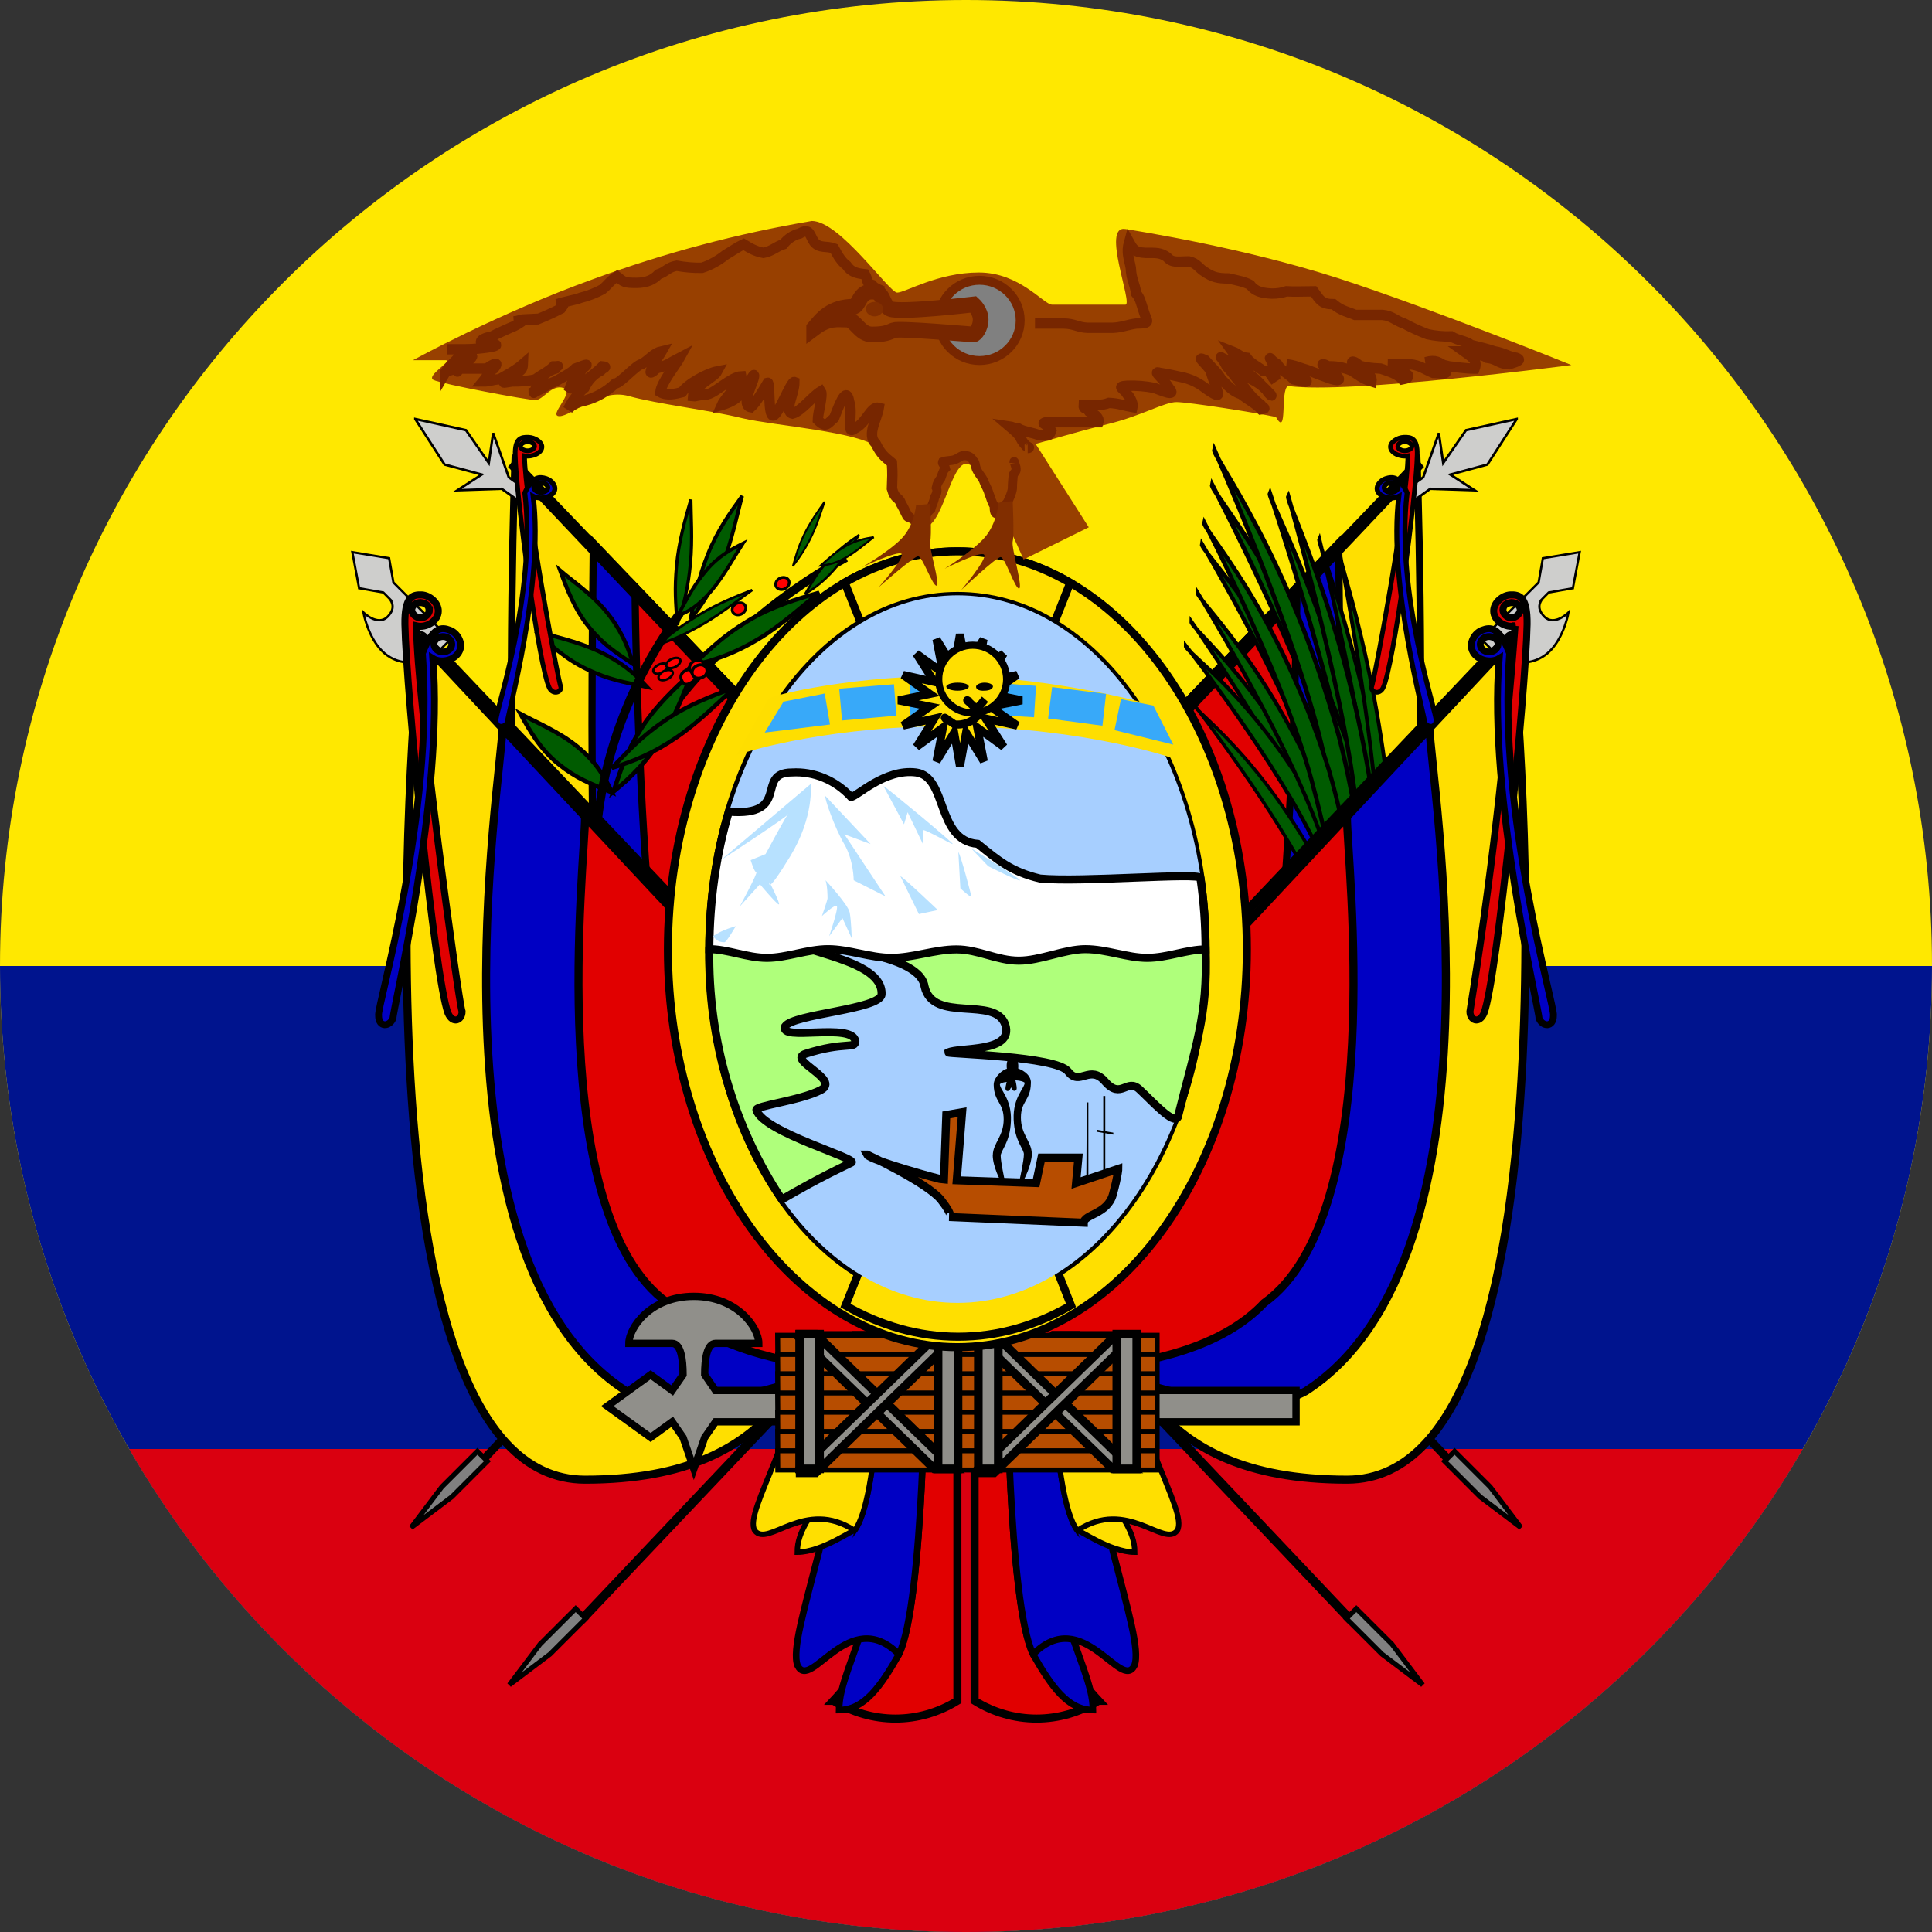 <svg width="24" height="24" viewBox="0 0 24 24" fill="none" xmlns="http://www.w3.org/2000/svg">
<rect x="0" y="0" width="24" height="24" fill="#333333" stroke="none"/>
<g clip-path="url(#clip0_2214_3336)">
<g clip-path="url(#clip1_2214_3336)">
<path fill-rule="evenodd" clip-rule="evenodd" d="M-4 0H28V24H-4V0Z" fill="#FFE800"/>
<path fill-rule="evenodd" clip-rule="evenodd" d="M-4 12H28V24H-4V12Z" fill="#00148E"/>
<path fill-rule="evenodd" clip-rule="evenodd" d="M-4 18H28V24H-4V18Z" fill="#DA0010"/>
<path fill-rule="evenodd" clip-rule="evenodd" d="M9.48 14.54L5.85 18.365L5.79 18.285L9.41 14.46L9.47 14.54H9.48ZM12 15.165L7.26 20.165L7.18 20.085L11.915 15.085L12 15.165Z" fill="black"/>
<path fill-rule="evenodd" clip-rule="evenodd" d="M7.275 20.106L6.832 20.549L6.327 20.93L6.708 20.425L7.151 19.983L7.275 20.106Z" fill="#808080" stroke="black" stroke-width="0.061"/>
<path fill-rule="evenodd" clip-rule="evenodd" d="M6.055 18.152L5.612 18.595L5.107 18.976L5.488 18.471L5.931 18.028L6.055 18.152Z" fill="#808080" stroke="black" stroke-width="0.061"/>
<path fill-rule="evenodd" clip-rule="evenodd" d="M6.397 5.739C6.397 5.739 5.999 16.511 7.592 16.511C9.185 16.511 9.983 15.378 9.983 15.378L9.965 9.458L6.397 5.739Z" fill="#FFDF00" stroke="black" stroke-width="0.089"/>
<path fill-rule="evenodd" clip-rule="evenodd" d="M7.371 6.744C7.371 7.311 7.193 15.378 7.99 15.378C8.786 15.378 9.983 14.812 9.983 14.812L9.965 9.458L7.371 6.744Z" fill="#0000C4" stroke="black" stroke-width="0.089"/>
<path fill-rule="evenodd" clip-rule="evenodd" d="M7.889 7.288C7.889 7.855 7.99 14.245 8.789 14.245H9.983L9.965 9.458L7.889 7.288Z" fill="#E10000" stroke="black" stroke-width="0.089"/>
<path fill-rule="evenodd" clip-rule="evenodd" d="M6.31 5.8L9.93 9.625L9.995 9.545L6.375 5.72L6.31 5.8Z" fill="black"/>
<path fill-rule="evenodd" clip-rule="evenodd" d="M5.215 7.947C5.215 7.947 4.188 18.381 7.268 18.381C9.834 18.381 9.834 16.735 10.348 16.735L9.834 12.891L5.215 7.947Z" fill="#FFDF00" stroke="black" stroke-width="0.1"/>
<path d="M7.759 9.681C7.781 9.68 8.56 7.994 10.507 6.927" stroke="black" stroke-width="0.108"/>
<path fill-rule="evenodd" clip-rule="evenodd" d="M7.44 8.092C7.712 8.219 7.884 8.365 8.04 8.535C7.729 8.47 7.569 8.443 7.298 8.317C7.026 8.19 6.819 7.996 6.654 7.839C6.856 7.901 7.167 7.965 7.44 8.092Z" fill="#005B00" stroke="black" stroke-width="0.049"/>
<path fill-rule="evenodd" clip-rule="evenodd" d="M8.121 9.125C8.141 9.159 8.124 9.207 8.082 9.23C8.039 9.254 7.989 9.245 7.968 9.21C7.948 9.175 7.966 9.129 8.008 9.105C8.051 9.082 8.101 9.091 8.121 9.125Z" fill="#FF0000" stroke="black" stroke-width="0.034"/>
<path fill-rule="evenodd" clip-rule="evenodd" d="M8.975 7.013C8.857 7.312 8.727 7.509 8.577 7.692C8.645 7.36 8.673 7.19 8.791 6.891C8.909 6.592 9.08 6.353 9.219 6.162C9.159 6.38 9.093 6.713 8.975 7.013Z" fill="#005B00" stroke="black" stroke-width="0.046"/>
<path fill-rule="evenodd" clip-rule="evenodd" d="M8.577 6.998C8.55 7.296 8.491 7.528 8.412 7.762C8.392 7.472 8.377 7.327 8.404 7.028C8.431 6.73 8.514 6.439 8.582 6.206C8.583 6.407 8.605 6.697 8.577 6.998Z" fill="#005B00" stroke="black" stroke-width="0.04"/>
<path fill-rule="evenodd" clip-rule="evenodd" d="M8.837 7.339C8.683 7.52 8.554 7.599 8.418 7.65C8.555 7.399 8.622 7.265 8.776 7.084C8.929 6.903 9.094 6.818 9.227 6.752C9.128 6.905 8.991 7.157 8.837 7.339Z" fill="#005B00" stroke="black" stroke-width="0.043"/>
<path fill-rule="evenodd" clip-rule="evenodd" d="M7.526 7.592C7.707 7.81 7.797 8.019 7.865 8.25C7.628 8.089 7.503 8.014 7.322 7.796C7.141 7.579 7.039 7.307 6.959 7.088C7.106 7.214 7.344 7.374 7.526 7.592Z" fill="#005B00" stroke="black" stroke-width="0.05"/>
<path fill-rule="evenodd" clip-rule="evenodd" d="M7.162 9.267C7.388 9.448 7.507 9.634 7.602 9.845C7.315 9.726 7.163 9.672 6.937 9.491C6.711 9.31 6.573 9.065 6.465 8.868C6.645 8.966 6.934 9.085 7.162 9.267Z" fill="#005B00" stroke="black" stroke-width="0.053"/>
<path fill-rule="evenodd" clip-rule="evenodd" d="M8.221 9.167C8.04 9.457 7.844 9.651 7.62 9.835C7.728 9.517 7.775 9.355 7.956 9.065C8.137 8.775 8.395 8.537 8.604 8.348C8.51 8.558 8.403 8.876 8.221 9.167Z" fill="#005B00" stroke="black" stroke-width="0.054"/>
<path fill-rule="evenodd" clip-rule="evenodd" d="M8.41 9.156C8.121 9.355 7.869 9.458 7.6 9.54C7.848 9.285 7.968 9.151 8.257 8.952C8.547 8.753 8.87 8.634 9.13 8.54C8.948 8.699 8.701 8.956 8.41 9.156Z" fill="#005B00" stroke="black" stroke-width="0.052"/>
<path fill-rule="evenodd" clip-rule="evenodd" d="M10.363 7.075C10.236 7.219 10.122 7.305 10 7.38C10.104 7.207 10.154 7.117 10.281 6.973C10.408 6.828 10.554 6.726 10.672 6.645C10.594 6.756 10.49 6.929 10.363 7.075Z" fill="#005B00" stroke="black" stroke-width="0.028"/>
<path fill-rule="evenodd" clip-rule="evenodd" d="M10.088 6.647C10.016 6.801 9.938 6.917 9.85 7.032C9.894 6.879 9.914 6.801 9.986 6.647C10.059 6.494 10.161 6.349 10.243 6.233C10.205 6.339 10.161 6.493 10.088 6.647Z" fill="#005B00" stroke="black" stroke-width="0.023"/>
<path fill-rule="evenodd" clip-rule="evenodd" d="M10.512 6.924C10.385 6.996 10.29 7.018 10.195 7.025C10.322 6.913 10.385 6.853 10.512 6.781C10.639 6.708 10.758 6.688 10.853 6.673C10.766 6.738 10.639 6.851 10.512 6.924Z" fill="#005B00" stroke="black" stroke-width="0.025"/>
<path fill-rule="evenodd" clip-rule="evenodd" d="M8.764 7.735C8.537 7.87 8.351 7.949 8.157 8.017C8.364 7.854 8.466 7.768 8.692 7.633C8.918 7.497 9.155 7.403 9.344 7.329C9.197 7.434 8.991 7.598 8.764 7.735Z" fill="#005B00" stroke="black" stroke-width="0.031"/>
<path fill-rule="evenodd" clip-rule="evenodd" d="M9.424 7.937C9.125 8.118 8.871 8.204 8.602 8.265C8.865 8.022 8.993 7.894 9.291 7.713C9.59 7.532 9.915 7.437 10.176 7.362C9.986 7.512 9.724 7.755 9.424 7.937Z" fill="#005B00" stroke="black" stroke-width="0.052"/>
<path d="M7.394 10.867C7.414 10.856 7.232 9.268 8.447 7.616" stroke="black" stroke-width="0.107"/>
<path fill-rule="evenodd" clip-rule="evenodd" d="M9.256 7.52C9.276 7.554 9.259 7.602 9.217 7.625C9.174 7.649 9.124 7.64 9.103 7.605C9.083 7.57 9.101 7.524 9.143 7.5C9.186 7.477 9.236 7.486 9.256 7.52Z" fill="#FF0000" stroke="black" stroke-width="0.034"/>
<path fill-rule="evenodd" clip-rule="evenodd" d="M9.796 7.205C9.816 7.239 9.799 7.287 9.757 7.31C9.715 7.334 9.664 7.325 9.643 7.29C9.623 7.255 9.641 7.209 9.683 7.185C9.726 7.162 9.776 7.171 9.796 7.205Z" fill="#FF0000" stroke="black" stroke-width="0.034"/>
<path fill-rule="evenodd" clip-rule="evenodd" d="M8.289 8.263C8.303 8.289 8.277 8.331 8.23 8.354C8.183 8.378 8.134 8.375 8.119 8.348C8.105 8.322 8.132 8.282 8.179 8.259C8.226 8.235 8.275 8.237 8.289 8.263Z" fill="#FF0000" stroke="black" stroke-width="0.03"/>
<path fill-rule="evenodd" clip-rule="evenodd" d="M8.449 8.193C8.463 8.219 8.437 8.261 8.39 8.284C8.343 8.308 8.294 8.305 8.279 8.278C8.265 8.252 8.292 8.212 8.339 8.188C8.386 8.165 8.435 8.167 8.449 8.193Z" fill="#FF0000" stroke="black" stroke-width="0.03"/>
<path fill-rule="evenodd" clip-rule="evenodd" d="M8.354 8.344C8.368 8.37 8.342 8.411 8.295 8.434C8.248 8.458 8.199 8.455 8.184 8.429C8.17 8.402 8.197 8.362 8.244 8.339C8.291 8.315 8.34 8.318 8.354 8.344Z" fill="#FF0000" stroke="black" stroke-width="0.03"/>
<path fill-rule="evenodd" clip-rule="evenodd" d="M8.635 8.365C8.652 8.412 8.635 8.45 8.585 8.48C8.51 8.525 8.485 8.49 8.465 8.445C8.445 8.4 8.465 8.355 8.515 8.33C8.565 8.305 8.615 8.32 8.63 8.365H8.635Z" fill="#FF0000" stroke="black" stroke-width="0.037"/>
<path fill-rule="evenodd" clip-rule="evenodd" d="M8.75 8.245C8.767 8.292 8.75 8.33 8.7 8.36C8.625 8.405 8.6 8.37 8.575 8.33C8.55 8.29 8.575 8.235 8.625 8.21C8.675 8.185 8.725 8.205 8.745 8.245H8.75Z" fill="#FF0000" stroke="black" stroke-width="0.037"/>
<path fill-rule="evenodd" clip-rule="evenodd" d="M8.775 8.3C8.795 8.34 8.775 8.395 8.725 8.415C8.675 8.435 8.625 8.425 8.605 8.385C8.585 8.345 8.605 8.295 8.655 8.27C8.705 8.245 8.755 8.26 8.775 8.3Z" fill="#FF0000" stroke="black" stroke-width="0.037"/>
<path fill-rule="evenodd" clip-rule="evenodd" d="M6.241 9.047C6.241 9.596 5.215 15.638 7.784 17.284C8.811 17.833 10.351 16.735 10.351 17.284L9.837 12.891L6.241 9.047Z" fill="#0000C4" stroke="black" stroke-width="0.1"/>
<path fill-rule="evenodd" clip-rule="evenodd" d="M7.268 10.145C7.268 10.694 6.755 15.086 8.297 16.187C9.324 17.284 11.893 16.986 11.893 16.986L9.837 12.891L7.268 10.145Z" fill="#E10000" stroke="black" stroke-width="0.1"/>
<path fill-rule="evenodd" clip-rule="evenodd" d="M5.19 7.9L9.93 12.9L10.015 12.82L5.275 7.825L5.19 7.9Z" fill="black"/>
<path fill-rule="evenodd" clip-rule="evenodd" d="M4.461 7.307L4.762 7.36L4.85 7.449C4.838 7.448 4.939 7.537 4.815 7.661C4.691 7.785 4.514 7.607 4.514 7.607C4.514 7.607 4.568 7.908 4.745 8.086C4.923 8.263 5.134 8.227 5.134 8.227C5.134 8.227 4.933 8.062 5.081 7.927C5.23 7.79 5.294 7.891 5.294 7.891L5.471 8.068L5.595 7.944L4.887 7.235L4.834 6.934L4.377 6.859L4.461 7.306L4.461 7.307Z" fill="#CECECC" stroke="black" stroke-width="0.028"/>
<path fill-rule="evenodd" clip-rule="evenodd" d="M5.159 5.206L5.523 5.771L5.984 5.895L5.683 6.09L6.232 6.072L6.48 6.249L6.569 6.107L6.32 5.929L6.126 5.38L6.072 5.752L5.789 5.344L5.159 5.205L5.159 5.206Z" fill="#CECECC" stroke="black" stroke-width="0.03"/>
<path fill-rule="evenodd" clip-rule="evenodd" d="M6.64 5.545C6.64 5.575 6.6 5.6 6.554 5.6C6.508 5.6 6.466 5.575 6.466 5.545C6.466 5.515 6.506 5.488 6.554 5.488C6.602 5.488 6.64 5.513 6.64 5.545ZM6.516 5.663C6.516 6.2 6.934 8.48 6.968 8.536C6.97 8.603 6.872 8.632 6.826 8.549C6.694 8.288 6.41 6.149 6.4 5.65C6.394 5.444 6.474 5.428 6.566 5.432C6.64 5.435 6.732 5.488 6.732 5.551C6.732 5.626 6.616 5.681 6.516 5.663Z" fill="#E10000" stroke="black" stroke-width="0.058"/>
<path fill-rule="evenodd" clip-rule="evenodd" d="M6.8 6.077C6.785 6.107 6.734 6.123 6.691 6.111C6.647 6.1 6.62 6.064 6.635 6.034C6.65 6.004 6.701 5.987 6.747 5.999C6.792 6.011 6.816 6.046 6.8 6.077ZM6.623 6.165C6.761 7.243 6.298 8.909 6.302 8.974C6.271 9.041 6.163 9.046 6.161 8.951C6.138 8.889 6.671 7.384 6.519 6.122C6.617 5.915 6.701 5.919 6.786 5.946C6.855 5.968 6.916 6.043 6.884 6.106C6.847 6.181 6.709 6.208 6.623 6.165Z" fill="#0000C4" stroke="black" stroke-width="0.061"/>
<path fill-rule="evenodd" clip-rule="evenodd" d="M5.335 7.575C5.335 7.625 5.285 7.675 5.225 7.675C5.165 7.675 5.115 7.625 5.115 7.575C5.115 7.525 5.165 7.485 5.225 7.485C5.292 7.492 5.327 7.522 5.33 7.575H5.335ZM5.175 7.775C5.175 8.67 5.7 12.47 5.74 12.565C5.74 12.675 5.625 12.725 5.565 12.585C5.4 12.15 5.045 8.585 5.03 7.755C5.025 7.41 5.125 7.385 5.24 7.39C5.335 7.395 5.445 7.485 5.445 7.59C5.445 7.71 5.3 7.805 5.175 7.775Z" fill="#E10000" stroke="black" stroke-width="0.087"/>
<path fill-rule="evenodd" clip-rule="evenodd" d="M5.605 8.037C5.585 8.085 5.52 8.11 5.465 8.093C5.41 8.076 5.376 8.019 5.396 7.971C5.416 7.923 5.482 7.895 5.54 7.913C5.597 7.931 5.626 7.986 5.605 8.037ZM5.377 8.18C5.519 9.89 4.879 12.546 4.882 12.65C4.84 12.756 4.703 12.767 4.703 12.616C4.676 12.518 5.401 10.116 5.247 8.115C5.377 7.784 5.484 7.787 5.591 7.829C5.678 7.861 5.753 7.98 5.711 8.081C5.661 8.201 5.485 8.246 5.377 8.18Z" fill="#0000C4" stroke="black" stroke-width="0.085"/>
<path fill-rule="evenodd" clip-rule="evenodd" d="M14.52 14.54L18.145 18.365L18.21 18.285L14.585 14.46L14.52 14.54ZM12 15.165L16.74 20.165L16.82 20.085L12.085 15.085L12 15.165Z" fill="black"/>
<path fill-rule="evenodd" clip-rule="evenodd" d="M16.725 20.106L17.168 20.549L17.673 20.93L17.292 20.425L16.849 19.983L16.725 20.106Z" fill="#808080" stroke="black" stroke-width="0.061"/>
<path fill-rule="evenodd" clip-rule="evenodd" d="M17.945 18.152L18.388 18.595L18.893 18.976L18.512 18.471L18.069 18.028L17.945 18.152Z" fill="#808080" stroke="black" stroke-width="0.061"/>
<path fill-rule="evenodd" clip-rule="evenodd" d="M17.603 5.739C17.603 5.739 18.001 16.511 16.408 16.511C14.815 16.511 14.017 15.378 14.017 15.378L14.034 9.458L17.603 5.739Z" fill="#FFDF00" stroke="black" stroke-width="0.089"/>
<path fill-rule="evenodd" clip-rule="evenodd" d="M16.629 6.744C16.629 7.311 16.806 15.378 16.01 15.378C15.213 15.378 14.017 14.812 14.017 14.812L14.034 9.458L16.629 6.744Z" fill="#0000C4" stroke="black" stroke-width="0.089"/>
<path fill-rule="evenodd" clip-rule="evenodd" d="M16.111 7.288C16.111 7.855 16.01 14.245 15.211 14.245H14.017L14.034 9.458L16.111 7.288Z" fill="#E10000" stroke="black" stroke-width="0.089"/>
<path fill-rule="evenodd" clip-rule="evenodd" d="M17.69 5.8L14.07 9.625L14.005 9.545L17.625 5.72L17.69 5.8Z" fill="black"/>
<path fill-rule="evenodd" clip-rule="evenodd" d="M14.833 8.754C14.833 8.754 15.847 10.056 16.337 11.062C16.826 12.07 17.397 13.607 17.397 13.607C17.397 13.607 17.071 12.094 16.455 10.881C15.648 9.356 14.832 8.841 14.833 8.754Z" fill="#005B00" stroke="black" stroke-width="0.042"/>
<path fill-rule="evenodd" clip-rule="evenodd" d="M14.797 7.719C14.797 7.719 15.93 9.33 16.447 10.524C16.963 11.72 17.538 13.514 17.538 13.514C17.538 13.514 17.259 11.788 16.604 10.345C15.742 8.523 14.79 7.815 14.797 7.719Z" fill="#005B00" stroke="black" stroke-width="0.048"/>
<path fill-rule="evenodd" clip-rule="evenodd" d="M15.775 6.127C15.775 6.127 16.576 8.512 16.82 9.986C17.063 11.462 17.211 13.493 17.211 13.493C17.211 13.493 17.366 11.789 17.038 9.979C16.586 7.662 15.742 6.201 15.775 6.127Z" fill="#005B00" stroke="black" stroke-width="0.055"/>
<path fill-rule="evenodd" clip-rule="evenodd" d="M15.056 6.018C15.056 6.018 16.165 8.136 16.597 9.575C17.028 11.016 17.433 13.095 17.433 13.095C17.433 13.095 17.375 11.206 16.817 9.455C16.068 7.229 15.031 6.114 15.056 6.018Z" fill="#005B00" stroke="black" stroke-width="0.056"/>
<path fill-rule="evenodd" clip-rule="evenodd" d="M16.388 6.692C16.388 6.692 16.94 8.972 17.079 10.332C17.216 11.694 17.256 13.53 17.256 13.53C17.256 13.53 17.447 12.044 17.255 10.369C16.981 8.218 16.358 6.751 16.388 6.692Z" fill="#005B00" stroke="black" stroke-width="0.049"/>
<path fill-rule="evenodd" clip-rule="evenodd" d="M14.929 6.755C14.929 6.755 16.002 8.569 16.436 9.837C16.87 11.107 17.297 12.963 17.297 12.963C17.297 12.963 17.193 11.243 16.634 9.703C15.889 7.751 14.909 6.845 14.929 6.755Z" fill="#005B00" stroke="black" stroke-width="0.051"/>
<path fill-rule="evenodd" clip-rule="evenodd" d="M14.727 8.018C14.727 8.018 15.86 9.456 16.377 10.557C16.893 11.661 17.468 13.337 17.468 13.337C17.468 13.337 17.189 11.695 16.534 10.367C15.672 8.695 14.72 8.112 14.727 8.018Z" fill="#005B00" stroke="black" stroke-width="0.048"/>
<path fill-rule="evenodd" clip-rule="evenodd" d="M14.874 7.358C14.874 7.358 15.916 9.049 16.37 10.273C16.823 11.499 17.305 13.318 17.305 13.318C17.305 13.318 17.111 11.594 16.534 10.112C15.769 8.238 14.863 7.451 14.874 7.358Z" fill="#005B00" stroke="black" stroke-width="0.048"/>
<path fill-rule="evenodd" clip-rule="evenodd" d="M16.003 6.163C16.003 6.163 16.672 8.498 16.838 9.924C17.003 11.351 17.046 13.302 17.046 13.302C17.046 13.302 17.285 11.684 17.054 9.932C16.725 7.687 15.966 6.232 16.003 6.163Z" fill="#005B00" stroke="black" stroke-width="0.053"/>
<path fill-rule="evenodd" clip-rule="evenodd" d="M15.083 5.581C15.083 5.581 16.061 7.781 16.415 9.249C16.768 10.72 17.068 12.824 17.068 12.824C17.068 12.824 17.095 10.937 16.633 9.147C16.007 6.87 15.056 5.675 15.083 5.581Z" fill="#005B00" stroke="black" stroke-width="0.055"/>
<path fill-rule="evenodd" clip-rule="evenodd" d="M16.641 6.859C16.641 6.859 17.061 9.048 17.122 10.345C17.181 11.643 17.115 13.387 17.115 13.387C17.115 13.387 17.392 11.986 17.296 10.389C17.146 8.335 16.608 6.914 16.641 6.859Z" fill="#005B00" stroke="black" stroke-width="0.047"/>
<path fill-rule="evenodd" clip-rule="evenodd" d="M14.958 6.488C14.958 6.488 15.936 8.384 16.29 9.681C16.643 10.98 16.943 12.861 16.943 12.861C16.943 12.861 16.97 11.144 16.508 9.565C15.882 7.561 14.931 6.576 14.958 6.488Z" fill="#005B00" stroke="black" stroke-width="0.052"/>
<path fill-rule="evenodd" clip-rule="evenodd" d="M18.785 7.947C18.785 7.947 19.812 18.381 16.732 18.381C14.165 18.381 14.165 16.735 13.652 16.735L14.165 12.891L18.785 7.947Z" fill="#FFDF00" stroke="black" stroke-width="0.1"/>
<path fill-rule="evenodd" clip-rule="evenodd" d="M17.759 9.047C17.759 9.596 18.785 15.638 16.216 17.284C15.189 17.832 13.649 16.735 13.649 17.284L14.163 12.891L17.759 9.047Z" fill="#0000C4" stroke="black" stroke-width="0.1"/>
<path fill-rule="evenodd" clip-rule="evenodd" d="M16.732 10.145C16.732 10.693 17.245 15.086 15.703 16.186C14.676 17.284 12.107 16.986 12.107 16.986L14.163 12.891L16.732 10.145Z" fill="#E10000" stroke="black" stroke-width="0.1"/>
<path fill-rule="evenodd" clip-rule="evenodd" d="M18.81 7.9L14.07 12.9L13.985 12.82L18.725 7.825L18.81 7.9Z" fill="black"/>
<path fill-rule="evenodd" clip-rule="evenodd" d="M19.539 7.307L19.238 7.36L19.15 7.449C19.162 7.448 19.061 7.537 19.185 7.661C19.309 7.785 19.485 7.607 19.485 7.607C19.485 7.607 19.432 7.908 19.255 8.086C19.077 8.263 18.866 8.227 18.866 8.227C18.866 8.227 19.067 8.062 18.919 7.927C18.77 7.79 18.706 7.891 18.706 7.891L18.529 8.068L18.405 7.944L19.113 7.235L19.166 6.934L19.623 6.859L19.539 7.306L19.539 7.307Z" fill="#CECECC" stroke="black" stroke-width="0.028"/>
<path fill-rule="evenodd" clip-rule="evenodd" d="M18.841 5.206L18.477 5.771L18.016 5.895L18.317 6.09L17.768 6.072L17.52 6.249L17.431 6.107L17.68 5.929L17.874 5.38L17.928 5.752L18.211 5.344L18.841 5.205L18.841 5.206Z" fill="#CECECC" stroke="black" stroke-width="0.03"/>
<path fill-rule="evenodd" clip-rule="evenodd" d="M17.365 5.545C17.365 5.575 17.405 5.6 17.451 5.6C17.497 5.6 17.539 5.575 17.539 5.545C17.539 5.515 17.499 5.488 17.451 5.488C17.403 5.488 17.365 5.513 17.365 5.545ZM17.489 5.663C17.489 6.2 17.071 8.48 17.037 8.536C17.035 8.603 17.133 8.632 17.179 8.549C17.311 8.288 17.595 6.149 17.605 5.65C17.611 5.444 17.531 5.428 17.439 5.432C17.365 5.435 17.273 5.488 17.273 5.551C17.273 5.626 17.389 5.681 17.489 5.663Z" fill="#E10000" stroke="black" stroke-width="0.058"/>
<path fill-rule="evenodd" clip-rule="evenodd" d="M17.2 6.077C17.215 6.107 17.266 6.123 17.309 6.111C17.353 6.1 17.38 6.064 17.365 6.034C17.35 6.004 17.299 5.987 17.253 5.999C17.208 6.011 17.184 6.046 17.2 6.077ZM17.377 6.165C17.239 7.243 17.702 8.909 17.698 8.974C17.729 9.041 17.837 9.046 17.839 8.951C17.862 8.889 17.329 7.384 17.48 6.122C17.384 5.915 17.299 5.919 17.214 5.946C17.145 5.968 17.084 6.043 17.116 6.106C17.153 6.181 17.291 6.208 17.377 6.165Z" fill="#0000C4" stroke="black" stroke-width="0.061"/>
<path fill-rule="evenodd" clip-rule="evenodd" d="M18.67 7.575C18.67 7.625 18.72 7.675 18.775 7.675C18.83 7.675 18.885 7.625 18.885 7.575C18.885 7.525 18.835 7.485 18.775 7.485C18.708 7.492 18.673 7.522 18.67 7.575ZM18.82 7.775C18.7 9.379 18.514 10.977 18.26 12.565C18.26 12.675 18.375 12.725 18.435 12.585C18.6 12.15 18.955 8.585 18.97 7.755C18.975 7.41 18.875 7.385 18.76 7.39C18.665 7.395 18.555 7.485 18.555 7.59C18.555 7.71 18.7 7.805 18.825 7.775H18.82Z" fill="#E10000" stroke="black" stroke-width="0.087"/>
<path fill-rule="evenodd" clip-rule="evenodd" d="M18.395 8.037C18.415 8.085 18.48 8.11 18.535 8.093C18.59 8.076 18.624 8.019 18.604 7.971C18.584 7.923 18.518 7.895 18.46 7.913C18.403 7.931 18.374 7.986 18.395 8.037ZM18.623 8.18C18.481 9.89 19.121 12.546 19.118 12.65C19.16 12.756 19.297 12.767 19.297 12.616C19.324 12.518 18.599 10.116 18.753 8.115C18.623 7.784 18.516 7.787 18.409 7.829C18.322 7.861 18.247 7.98 18.289 8.081C18.339 8.201 18.515 8.246 18.623 8.18Z" fill="#0000C4" stroke="black" stroke-width="0.085"/>
<path fill-rule="evenodd" clip-rule="evenodd" d="M10.354 21.128C10.588 21.273 10.853 21.349 11.124 21.349C11.394 21.349 11.659 21.273 11.893 21.128V16.735H10.867C11.38 18.381 11.38 20.031 10.351 21.128H10.354Z" fill="#E10000" stroke="black" stroke-width="0.1"/>
<path fill-rule="evenodd" clip-rule="evenodd" d="M11.166 16.833C11.166 19.93 10.423 20.62 10.423 21.243C10.732 21.243 10.939 20.952 11.166 20.553C11.476 19.93 11.506 16.784 11.476 16.833H11.166Z" fill="#0000C4" stroke="black" stroke-width="0.082"/>
<path fill-rule="evenodd" clip-rule="evenodd" d="M10.547 16.833C10.531 18.642 9.763 20.319 9.908 20.69C10.073 21.022 10.547 19.93 11.166 20.55C11.476 19.93 11.506 16.784 11.476 16.829L10.547 16.833Z" fill="#0000C4" stroke="black" stroke-width="0.082"/>
<path fill-rule="evenodd" clip-rule="evenodd" d="M10.617 16.569C10.617 18.604 9.904 18.74 9.904 19.282C10.214 19.282 10.615 18.986 10.617 19.013C10.926 18.604 10.956 16.536 10.926 16.569H10.617Z" fill="#FFDF00" stroke="black" stroke-width="0.067"/>
<path fill-rule="evenodd" clip-rule="evenodd" d="M9.997 16.569C9.981 17.758 9.231 18.77 9.376 19.013C9.542 19.23 9.997 18.604 10.617 19.013C10.926 18.604 10.956 16.536 10.926 16.569H9.997Z" fill="#FFDF00" stroke="black" stroke-width="0.067"/>
<path fill-rule="evenodd" clip-rule="evenodd" d="M13.646 21.128C13.412 21.273 13.147 21.349 12.876 21.349C12.606 21.349 12.341 21.273 12.107 21.128V16.735H13.133C12.62 18.381 12.62 20.031 13.649 21.128H13.646Z" fill="#E10000" stroke="black" stroke-width="0.1"/>
<path fill-rule="evenodd" clip-rule="evenodd" d="M12.834 16.833C12.834 19.93 13.577 20.62 13.577 21.243C13.268 21.243 13.061 20.952 12.834 20.553C12.524 19.93 12.494 16.784 12.524 16.833H12.834Z" fill="#0000C4" stroke="black" stroke-width="0.082"/>
<path fill-rule="evenodd" clip-rule="evenodd" d="M13.453 16.833C13.469 18.642 14.237 20.319 14.092 20.69C13.927 21.022 13.453 19.93 12.834 20.55C12.524 19.93 12.494 16.784 12.524 16.829L13.453 16.833Z" fill="#0000C4" stroke="black" stroke-width="0.082"/>
<path fill-rule="evenodd" clip-rule="evenodd" d="M13.383 16.569C13.383 18.604 14.096 18.74 14.096 19.282C13.786 19.282 13.385 18.986 13.383 19.013C13.074 18.604 13.044 16.536 13.074 16.569H13.383Z" fill="#FFDF00" stroke="black" stroke-width="0.067"/>
<path fill-rule="evenodd" clip-rule="evenodd" d="M14.003 16.569C14.019 17.758 14.77 18.77 14.624 19.013C14.458 19.23 14.003 18.604 13.383 19.013C13.074 18.604 13.044 16.536 13.074 16.569H14.003Z" fill="#FFDF00" stroke="black" stroke-width="0.067"/>
<path fill-rule="evenodd" clip-rule="evenodd" d="M8.082 17.078L7.543 17.468L8.082 17.857L8.35 17.662L8.485 17.857L8.619 18.246L8.754 17.857L8.889 17.662H16.1V17.273H8.888L8.754 17.077C8.754 16.882 8.782 16.688 8.889 16.688H9.426C9.426 16.493 9.157 16.104 8.619 16.104C8.082 16.104 7.812 16.493 7.812 16.688H8.35C8.457 16.688 8.485 16.882 8.485 17.078L8.35 17.273L8.082 17.078Z" fill="#908F8A" stroke="black" stroke-width="0.091"/>
<path fill-rule="evenodd" clip-rule="evenodd" d="M9.66 18.022H14.374V18.261H9.662L9.66 18.022ZM9.66 17.782H14.374V18.022H9.662L9.66 17.782ZM9.66 17.543H14.374V17.783H9.662L9.66 17.543ZM9.66 17.304H14.374V17.543H9.662L9.66 17.304ZM9.66 17.065H14.374V17.304H9.662L9.66 17.065ZM9.66 16.825H14.374V17.065H9.662L9.66 16.825ZM9.66 16.587H14.374V16.825H9.662L9.66 16.587Z" fill="#B74D00"/>
<path d="M14.374 18.022H9.66L9.662 18.261H14.374V18.022ZM14.374 18.022V17.782H9.66L9.662 18.022H14.374ZM14.374 17.543H9.66L9.662 17.783H14.374V17.543ZM14.374 17.543V17.304M14.374 17.543H9.662L9.66 17.304H14.374M14.374 17.304V17.065M14.374 17.304H9.662L9.66 17.065H14.374M14.374 17.065V16.825M14.374 17.065H9.662L9.66 16.825H14.374M14.374 16.825V16.587H9.66L9.662 16.825H14.374Z" stroke="black" stroke-width="0.062"/>
<path fill-rule="evenodd" clip-rule="evenodd" d="M9.885 16.573L11.607 18.247H11.854L10.133 16.574H9.886L9.885 16.573Z" fill="#908F8A" stroke="black" stroke-width="0.107"/>
<path fill-rule="evenodd" clip-rule="evenodd" d="M9.885 18.297L11.607 16.623H11.854L10.133 18.296H9.886L9.885 18.297Z" fill="#908F8A" stroke="black" stroke-width="0.107"/>
<path fill-rule="evenodd" clip-rule="evenodd" d="M9.933 16.573V18.247H10.181V16.573H9.933Z" fill="#908F8A" stroke="black" stroke-width="0.107"/>
<path fill-rule="evenodd" clip-rule="evenodd" d="M12.1 16.573L13.822 18.247H14.069L12.348 16.574H12.101L12.1 16.573Z" fill="#908F8A" stroke="black" stroke-width="0.107"/>
<path fill-rule="evenodd" clip-rule="evenodd" d="M12.1 18.297L13.822 16.623H14.069L12.348 18.296H12.101L12.1 18.297Z" fill="#908F8A" stroke="black" stroke-width="0.107"/>
<path fill-rule="evenodd" clip-rule="evenodd" d="M13.873 16.573V18.247H14.121V16.573H13.873Z" fill="#908F8A" stroke="black" stroke-width="0.107"/>
<path fill-rule="evenodd" clip-rule="evenodd" d="M12.153 16.573V18.247H12.401V16.573H12.153Z" fill="#908F8A" stroke="black" stroke-width="0.107"/>
<path fill-rule="evenodd" clip-rule="evenodd" d="M11.653 16.573V18.247H11.901V16.573H11.653Z" fill="#908F8A" stroke="black" stroke-width="0.107"/>
<path fill-rule="evenodd" clip-rule="evenodd" d="M15.489 11.794C15.489 14.522 13.877 16.735 11.893 16.735C9.91 16.735 8.297 14.522 8.297 11.794C8.297 9.066 9.907 6.849 11.893 6.849C13.88 6.849 15.489 9.063 15.489 11.791V11.794ZM14.976 11.794C14.976 14.218 13.596 16.187 11.893 16.187C10.191 16.187 8.811 14.218 8.811 11.794C8.811 9.367 10.191 7.398 11.893 7.398C13.596 7.398 14.976 9.367 14.976 11.794Z" fill="#FFDF00" stroke="black" stroke-width="0.1"/>
<path fill-rule="evenodd" clip-rule="evenodd" d="M13.294 7.24C12.862 6.989 12.389 6.849 11.893 6.849C11.398 6.849 10.925 6.989 10.493 7.237L10.696 7.745C11.061 7.521 11.474 7.403 11.895 7.403C12.316 7.403 12.729 7.521 13.094 7.745L13.294 7.24Z" fill="#FFDF00" stroke="black" stroke-width="0.1"/>
<path fill-rule="evenodd" clip-rule="evenodd" d="M13.304 16.215C12.872 16.466 12.399 16.605 11.903 16.605C11.408 16.605 10.935 16.466 10.503 16.218L10.706 15.71C11.071 15.934 11.484 16.052 11.905 16.052C12.326 16.052 12.739 15.934 13.104 15.71L13.304 16.215Z" fill="#FFDF00" stroke="black" stroke-width="0.1"/>
<path fill-rule="evenodd" clip-rule="evenodd" d="M14.98 11.795C14.98 14.22 13.595 16.185 11.895 16.185C10.195 16.185 8.815 14.22 8.815 11.795C8.815 9.37 10.195 7.395 11.895 7.395C13.595 7.395 14.98 9.365 14.98 11.795Z" fill="#A7CFFF"/>
<path fill-rule="evenodd" clip-rule="evenodd" d="M14.976 11.794C15.008 12.619 14.843 13.022 14.631 13.88C14.576 13.973 14.312 13.679 14.155 13.533C13.999 13.387 13.929 13.663 13.732 13.44C13.538 13.211 13.413 13.502 13.268 13.31C13.123 13.118 11.78 13.093 11.78 13.074C11.914 13.006 12.598 13.081 12.488 12.73C12.363 12.364 11.589 12.718 11.485 12.253C11.412 11.788 9.93 11.769 9.823 11.658C9.866 11.831 10.977 11.906 10.951 12.355C10.925 12.541 9.858 12.594 9.753 12.749C9.666 12.944 10.594 12.696 10.626 12.935C10.626 13.034 10.49 12.935 10.008 13.09C9.765 13.167 10.455 13.409 10.194 13.542C9.933 13.676 9.373 13.735 9.397 13.79C9.484 14.069 10.693 14.398 10.574 14.444C10.145 14.649 9.919 14.782 9.713 14.9C9.11 13.994 8.794 12.906 8.811 11.794C9.73 11.441 9.536 11.366 11.235 11.366C12.935 11.366 13.497 11.438 14.976 11.794Z" fill="#AFFF7B" stroke="black" stroke-width="0.1"/>
<path fill-rule="evenodd" clip-rule="evenodd" d="M14.976 11.794C14.744 11.794 14.501 11.899 14.251 11.899C14.002 11.899 13.744 11.791 13.483 11.791C13.222 11.791 12.923 11.934 12.656 11.934C12.386 11.934 12.152 11.794 11.882 11.794C11.612 11.794 11.342 11.899 11.076 11.899C10.809 11.899 10.545 11.791 10.287 11.791C10.029 11.791 9.774 11.899 9.527 11.899C9.281 11.899 9.04 11.791 8.811 11.791C8.815 11.183 8.896 10.614 9.054 10.083C9.837 10.145 9.373 9.596 9.837 9.596C9.973 9.588 10.108 9.611 10.235 9.664C10.361 9.716 10.476 9.797 10.571 9.9C10.641 9.9 10.989 9.546 11.38 9.596C11.772 9.646 11.627 10.442 12.146 10.483C12.407 10.694 12.56 10.827 12.92 10.914C13.433 10.963 14.904 10.836 14.912 10.907C14.955 11.201 14.976 11.497 14.976 11.794Z" fill="white" stroke="black" stroke-width="0.1"/>
<path fill-rule="evenodd" clip-rule="evenodd" d="M12.359 14.351C12.359 14.214 12.494 14.123 12.494 13.905C12.494 13.686 12.374 13.681 12.37 13.477C12.368 13.393 12.473 13.309 12.519 13.3C12.565 13.29 12.604 13.477 12.604 13.518C12.604 13.559 12.557 13.418 12.518 13.415C12.479 13.413 12.395 13.43 12.395 13.47C12.395 13.552 12.543 13.653 12.532 13.926C12.521 14.195 12.405 14.277 12.405 14.358C12.405 14.44 12.455 14.665 12.455 14.665C12.455 14.665 12.358 14.486 12.358 14.349L12.359 14.351Z" fill="black" stroke="black" stroke-width="0.052"/>
<path fill-rule="evenodd" clip-rule="evenodd" d="M12.791 14.331C12.791 14.194 12.656 14.103 12.656 13.884C12.656 13.666 12.776 13.661 12.78 13.457C12.79 13.361 12.662 13.299 12.616 13.292C12.57 13.284 12.516 13.484 12.516 13.522C12.516 13.56 12.57 13.397 12.609 13.395C12.648 13.393 12.755 13.409 12.755 13.45C12.755 13.532 12.607 13.633 12.618 13.906C12.629 14.175 12.745 14.257 12.745 14.338C12.745 14.42 12.695 14.645 12.695 14.645C12.695 14.645 12.792 14.465 12.792 14.329L12.791 14.331Z" fill="black" stroke="black" stroke-width="0.052"/>
<path fill-rule="evenodd" clip-rule="evenodd" d="M12.65 13.245C12.65 13.31 12.615 13.365 12.575 13.365C12.535 13.365 12.505 13.31 12.505 13.24C12.505 13.17 12.535 13.12 12.575 13.12C12.615 13.12 12.65 13.175 12.65 13.245ZM13.5 13.695H13.52V14.67H13.495L13.5 13.695ZM13.705 13.615H13.73V14.6H13.705V13.615Z" fill="black"/>
<path fill-rule="evenodd" clip-rule="evenodd" d="M13.63 14.06V14.035L13.83 14.07V14.095L13.63 14.06Z" fill="black"/>
<path fill-rule="evenodd" clip-rule="evenodd" d="M10.772 14.343C10.772 14.343 11.526 14.696 11.691 14.907C11.856 15.118 11.79 15.118 11.79 15.118L13.463 15.189C13.463 15.084 13.759 15.084 13.825 14.836C13.892 14.588 13.892 14.52 13.892 14.52L13.367 14.696L13.396 14.38H12.938L12.871 14.696L11.885 14.662L11.952 13.816L11.755 13.85L11.726 14.656C11.691 14.656 10.804 14.411 10.769 14.343H10.772Z" fill="#B74D00" stroke="black" stroke-width="0.1"/>
<path fill-rule="evenodd" clip-rule="evenodd" d="M9.255 9.295C9.255 9.295 10.348 8.948 11.925 8.973C13.503 8.998 14.596 9.37 14.573 9.37C14.55 9.37 14.271 8.799 14.271 8.799C14.271 8.799 13.158 8.474 11.902 8.449C10.649 8.424 9.556 8.697 9.582 8.722L9.255 9.295Z" fill="#FEDE00" stroke="#FEDE00" stroke-width="0.1"/>
<path fill-rule="evenodd" clip-rule="evenodd" d="M11.3 8.49L11.98 8.48L11.99 8.875L11.31 8.89L11.3 8.49ZM9.74 8.705L9.5 9.1L10.31 9L10.245 8.615L9.74 8.715V8.705ZM10.425 8.555L11.105 8.5L11.135 8.89L10.46 8.95L10.425 8.555ZM12.87 8.52L12.195 8.47L12.17 8.87L12.845 8.91L12.87 8.52ZM14.33 8.77L14.575 9.25L13.845 9.07L13.925 8.685L14.325 8.765L14.33 8.77ZM13.74 8.62L13.07 8.535L13.02 8.925L13.695 9.015L13.74 8.62Z" fill="#38A9F9"/>
<path fill-rule="evenodd" clip-rule="evenodd" d="M11.925 9.519L11.853 9.1L11.633 9.457L11.714 9.038L11.386 9.277L11.606 8.926L11.218 9.013L11.551 8.778L11.16 8.7L11.551 8.62L11.218 8.384L11.606 8.471L11.383 8.12L11.714 8.359L11.633 7.941L11.853 8.297L11.925 7.879L12.001 8.297L12.218 7.941L12.14 8.359L12.468 8.12L12.244 8.471L12.636 8.384L12.302 8.62L12.694 8.7L12.302 8.778L12.636 9.013L12.244 8.926L12.468 9.277L12.14 9.038L12.221 9.457L12.001 9.1L11.925 9.519Z" fill="#FFDF00" stroke="black" stroke-width="0.1"/>
<path fill-rule="evenodd" clip-rule="evenodd" d="M12.505 8.437C12.505 8.67 12.316 8.857 12.083 8.857C11.849 8.857 11.661 8.67 11.661 8.437C11.661 8.205 11.849 8.015 12.083 8.015C12.316 8.015 12.505 8.205 12.505 8.44V8.437Z" fill="#FFDF00" stroke="black" stroke-width="0.089"/>
<path fill-rule="evenodd" clip-rule="evenodd" d="M12.035 8.53C12.035 8.555 11.97 8.58 11.895 8.58C11.82 8.58 11.755 8.555 11.755 8.53C11.755 8.505 11.815 8.48 11.895 8.48C11.975 8.48 12.035 8.5 12.035 8.53ZM12.335 8.53C12.328 8.56 12.295 8.577 12.235 8.58C12.145 8.585 12.125 8.555 12.125 8.53C12.125 8.505 12.175 8.48 12.23 8.48C12.285 8.48 12.335 8.5 12.335 8.53Z" fill="black"/>
<path d="M12.02 8.702L12.05 8.719C11.979 8.676 12.011 8.692 12.122 8.801C12.184 8.764 12.197 8.731 12.236 8.686" stroke="black" stroke-width="0.101"/>
<path d="M11.741 8.923L11.764 8.948C11.709 8.886 11.735 8.917 11.857 8.998C11.973 9.013 12.092 8.961 12.162 8.874" stroke="black" stroke-width="0.1"/>
<path fill-rule="evenodd" clip-rule="evenodd" d="M10.07 9.74C10.07 9.74 10.12 10.14 9.815 10.64C9.51 11.14 9.56 10.96 9.56 10.96C9.56 10.96 9.7 11.235 9.675 11.235C9.65 11.235 9.44 10.985 9.44 10.985L9.19 11.26C9.19 11.26 9.42 10.835 9.395 10.835C9.37 10.835 9.325 10.685 9.325 10.685L9.51 10.61C9.51 10.61 9.79 10.09 9.79 10.115C9.79 10.14 8.955 10.685 8.955 10.685L10.07 9.74ZM10.255 9.89C10.23 9.89 10.37 10.29 10.49 10.49C10.605 10.69 10.605 10.935 10.605 10.935L11 11.135L10.49 10.365L10.815 10.485L10.255 9.89ZM10.255 10.935C10.255 10.935 10.535 11.235 10.555 11.335C10.575 11.435 10.58 11.655 10.58 11.655L10.465 11.405L10.3 11.63C10.3 11.63 10.42 11.28 10.395 11.255C10.37 11.23 10.21 11.38 10.21 11.38C10.21 11.38 10.28 11.18 10.28 11.16C10.28 11.14 10.28 11.01 10.255 10.935ZM8.86 11.63C8.955 11.555 9.14 11.505 9.14 11.505C9.14 11.505 9.025 11.705 9 11.705C8.975 11.705 8.91 11.705 8.86 11.63ZM12.065 10.54C12.065 10.54 12.67 10.91 12.67 10.935C12.67 10.96 12.275 10.76 12.275 10.76L12.065 10.54ZM10.975 9.765C11.025 9.79 11.86 10.485 11.835 10.485C11.81 10.485 11.465 10.285 11.465 10.315V10.485L11.275 10.09L11.23 10.24L10.975 9.765ZM11.185 10.885L11.415 11.355L11.65 11.305C11.65 11.305 11.21 10.885 11.185 10.885ZM11.905 10.585L11.93 11.035C11.93 11.035 12.065 11.16 12.065 11.135C12.065 11.11 11.93 10.61 11.905 10.585Z" fill="#B7E1FF"/>
<path fill-rule="evenodd" clip-rule="evenodd" d="M5.13 4.475C5.13 4.475 6.18 3.895 7.375 3.465C8.254 3.142 9.161 2.901 10.085 2.745C10.435 2.745 11.045 3.635 11.145 3.635C11.245 3.635 11.65 3.385 12.16 3.385C12.67 3.385 12.965 3.785 13.07 3.785H13.98C14.08 3.785 13.675 2.795 13.98 2.845C14.13 2.87 15.42 3.07 16.62 3.455C17.82 3.845 19.52 4.535 19.52 4.535C19.52 4.535 16.745 4.9 16 4.795C15.9 4.845 16 5.445 15.85 5.18C15.62 5.13 14.765 4.995 14.615 4.995C14.465 4.995 14.18 5.165 13.775 5.265C13.375 5.365 12.865 5.515 12.865 5.515L13.525 6.55L12.715 6.95C12.715 6.95 12.21 5.76 12.005 5.76C11.8 5.76 11.705 6.6 11.45 6.55C11.195 6.5 11.1 5.76 10.895 5.56C10.695 5.365 9.625 5.29 9.22 5.195C8.82 5.095 8.165 5.02 7.81 4.92C7.455 4.82 7.1 5.17 6.95 5.17C6.8 5.17 7.15 4.87 7 4.82C6.85 4.77 6.75 4.97 6.65 4.97C6.55 4.97 5.485 4.77 5.385 4.72C5.285 4.67 5.635 4.475 5.535 4.475H5.13Z" fill="#984000"/>
<path fill-rule="evenodd" clip-rule="evenodd" d="M12.673 3.98C12.673 4.256 12.446 4.479 12.168 4.479C11.89 4.479 11.664 4.256 11.664 3.98C11.664 3.704 11.89 3.482 12.168 3.482C12.446 3.482 12.673 3.706 12.673 3.98Z" fill="#808080" stroke="#772600" stroke-width="0.111"/>
<path fill-rule="evenodd" clip-rule="evenodd" d="M10.114 4.075C10.204 3.97 10.316 3.81 10.609 3.81C10.676 3.782 10.676 3.622 10.833 3.622C10.99 3.622 10.945 3.782 11.059 3.837C11.171 3.89 12.093 3.782 12.093 3.782C12.093 3.782 12.182 3.862 12.182 3.97C12.182 4.077 12.114 4.155 12.093 4.155C12.071 4.155 11.171 4.075 11.103 4.102C11.036 4.13 10.991 4.155 10.833 4.155C10.675 4.155 10.63 3.97 10.518 3.97C10.406 3.97 10.294 3.942 10.114 4.077V4.075Z" fill="#984000" stroke="#772600" stroke-width="0.195"/>
<path d="M12.857 4.019H13.216C13.345 4.021 13.39 4.067 13.509 4.072H13.823C13.938 4.067 13.999 4.035 14.115 4.019C14.311 4.016 14.245 3.999 14.205 3.859C14.17 3.755 14.165 3.706 14.115 3.647C14.096 3.519 14.053 3.474 14.047 3.327C14.027 3.215 13.989 3.139 14.026 3.007C14.077 3.098 14.097 3.135 14.228 3.141C14.363 3.141 14.416 3.136 14.498 3.194C14.56 3.272 14.644 3.247 14.768 3.247C14.871 3.269 14.888 3.331 14.969 3.379C15.065 3.443 15.127 3.459 15.261 3.459C15.369 3.483 15.463 3.501 15.531 3.539C15.589 3.621 15.68 3.642 15.801 3.647C15.868 3.647 15.922 3.639 15.981 3.619C16.084 3.626 16.19 3.619 16.318 3.619C16.402 3.735 16.421 3.778 16.565 3.779C16.665 3.863 16.749 3.875 16.835 3.912H17.173C17.294 3.923 17.332 3.983 17.443 4.019C17.538 4.07 17.635 4.115 17.734 4.152C17.831 4.173 17.929 4.182 18.027 4.179C18.11 4.231 18.211 4.234 18.274 4.285C18.367 4.309 18.494 4.338 18.566 4.365C18.685 4.384 18.73 4.429 18.836 4.445C18.926 4.477 18.806 4.503 18.745 4.525C18.613 4.52 18.604 4.461 18.475 4.445C18.408 4.399 18.305 4.405 18.205 4.365H18.184C18.273 4.429 18.359 4.469 18.319 4.579C18.204 4.579 18.111 4.562 18.004 4.552C17.891 4.527 17.84 4.499 17.713 4.499C17.84 4.463 17.872 4.503 17.96 4.552C17.992 4.68 17.922 4.632 17.802 4.632C17.699 4.589 17.637 4.536 17.51 4.525H17.24C17.374 4.531 17.402 4.591 17.487 4.659C17.494 4.701 17.486 4.698 17.42 4.712C17.349 4.64 17.259 4.616 17.15 4.579C17.043 4.575 16.931 4.563 16.835 4.525C16.769 4.52 16.78 4.427 16.926 4.579C17.013 4.64 17.044 4.691 17.038 4.739C16.922 4.704 16.865 4.65 16.791 4.605C16.69 4.563 16.583 4.545 16.476 4.552C16.36 4.515 16.488 4.495 16.565 4.632C16.733 4.773 16.544 4.712 16.476 4.685C16.375 4.651 16.27 4.602 16.183 4.579C16.116 4.555 16.056 4.533 15.981 4.525C16.098 4.538 16.137 4.587 16.183 4.685C16.302 4.781 16.178 4.735 16.071 4.712C16.003 4.642 15.916 4.605 15.868 4.525C15.757 4.459 15.752 4.381 15.824 4.552C15.841 4.607 15.838 4.725 15.846 4.739C15.763 4.632 15.781 4.605 15.689 4.605C15.626 4.554 15.534 4.514 15.486 4.445C15.4 4.435 15.395 4.399 15.307 4.365C15.379 4.466 15.474 4.565 15.531 4.659C15.634 4.727 15.662 4.787 15.733 4.845C15.762 4.904 15.841 4.952 15.757 4.872C15.659 4.76 15.588 4.733 15.442 4.659C15.358 4.579 15.329 4.547 15.239 4.472C15.118 4.426 15.165 4.4 15.239 4.552C15.325 4.645 15.389 4.747 15.463 4.819C15.522 4.902 15.59 4.973 15.666 5.032C15.686 5.067 15.747 5.074 15.666 5.085C15.598 5.011 15.499 4.965 15.419 4.898C15.307 4.861 15.254 4.792 15.172 4.712C15.118 4.618 15.031 4.546 14.969 4.472C14.84 4.411 14.995 4.53 15.037 4.605C15.065 4.703 15.102 4.781 15.126 4.872C15.164 4.96 15.013 4.851 14.969 4.819C14.881 4.751 14.781 4.705 14.677 4.685C14.587 4.664 14.497 4.646 14.406 4.632C14.305 4.6 14.462 4.709 14.52 4.819C14.633 4.946 14.408 4.842 14.34 4.819C14.229 4.797 14.116 4.788 14.003 4.792C13.858 4.802 13.962 4.824 14.003 4.898C14.047 4.939 14.078 5.026 14.07 5.058C13.976 5.042 13.895 5.01 13.777 5.005C13.683 5.042 13.571 5.032 13.463 5.032C13.459 5.099 13.483 5.042 13.53 5.112C13.609 5.149 13.66 5.194 13.644 5.245H12.992C12.92 5.267 13.007 5.256 13.059 5.352C13.03 5.439 12.992 5.405 12.901 5.405C12.841 5.376 12.718 5.363 12.654 5.325C12.591 5.325 12.596 5.306 12.542 5.298C12.731 5.458 12.637 5.418 12.745 5.538C12.762 5.546 12.805 5.565 12.766 5.565M11.283 6.418C11.269 6.418 11.239 6.331 11.194 6.258C11.161 6.162 11.121 6.216 11.08 6.071C11.085 5.92 11.089 5.895 11.08 5.751C10.988 5.674 10.949 5.651 10.878 5.511C10.764 5.399 10.895 5.207 10.917 5.066C10.817 5.04 10.768 5.25 10.616 5.325C10.505 5.413 10.602 5.143 10.548 4.986C10.512 4.763 10.402 5.098 10.362 5.192C10.288 5.251 10.265 5.328 10.159 5.218C10.159 5.136 10.226 4.906 10.197 4.861C10.092 4.923 9.954 5.109 9.845 5.138C9.734 5.111 9.868 4.901 9.868 4.746C9.827 4.73 9.669 5.159 9.605 5.162C9.54 5.165 9.568 4.746 9.537 4.755C9.49 4.835 9.394 5.002 9.328 5.059C9.2 5.039 9.347 4.779 9.366 4.683C9.387 4.568 9.245 4.904 9.17 4.925C9.114 4.983 9.005 5.021 8.967 5.032C9.011 4.933 9.224 4.733 9.21 4.675C9.085 4.68 8.894 4.875 8.788 4.899C8.718 4.899 8.62 4.927 8.608 4.925C8.614 4.797 8.87 4.691 8.911 4.613C8.785 4.637 8.543 4.768 8.473 4.872C8.39 4.893 8.284 4.92 8.203 4.872C8.215 4.752 8.404 4.52 8.446 4.443C8.331 4.503 8.275 4.549 8.153 4.576C8.13 4.603 8.066 4.661 8.086 4.603C8.122 4.491 8.176 4.443 8.221 4.363C8.12 4.386 8.082 4.455 7.974 4.523C7.905 4.527 7.708 4.762 7.642 4.765C7.53 4.87 7.399 4.942 7.26 4.978C7.157 5 7.107 5.026 7.057 5.085C7.108 4.978 7.187 4.877 7.26 4.819C7.304 4.722 7.376 4.647 7.462 4.605C7.488 4.568 7.558 4.559 7.484 4.552C7.42 4.619 7.312 4.696 7.26 4.739C7.191 4.791 7.111 4.842 7.079 4.819C7.115 4.704 7.18 4.675 7.237 4.579C7.355 4.49 7.237 4.547 7.146 4.579C7.088 4.64 6.984 4.687 6.899 4.739C6.805 4.768 6.741 4.835 6.629 4.872C6.629 4.911 6.662 4.803 6.675 4.765C6.767 4.647 6.791 4.613 6.899 4.579C6.926 4.533 6.959 4.552 6.878 4.552C6.815 4.616 6.732 4.651 6.652 4.712C6.572 4.733 6.468 4.739 6.36 4.739C6.22 4.759 6.232 4.771 6.36 4.685C6.432 4.605 6.491 4.626 6.495 4.525C6.41 4.599 6.306 4.653 6.203 4.712C6.116 4.715 6.093 4.739 6 4.739C6.045 4.685 6.072 4.616 6.135 4.579C6.23 4.456 6.076 4.555 6.045 4.579H5.707C5.648 4.669 5.704 4.579 5.753 4.525C5.811 4.49 5.872 4.443 5.865 4.419C5.798 4.488 5.721 4.52 5.663 4.579C5.6 4.602 5.528 4.611 5.528 4.632C5.577 4.547 5.657 4.495 5.708 4.419C5.784 4.4 5.849 4.371 5.865 4.339H5.55H5.775C5.889 4.339 5.987 4.327 6.09 4.312C6.269 4.277 6.074 4.259 5.977 4.259C5.96 4.218 6.034 4.195 6.112 4.179C6.18 4.141 6.265 4.107 6.338 4.072C6.402 4.049 6.463 4.013 6.517 3.967C6.45 3.97 6.45 3.989 6.382 3.992C6.483 3.984 6.555 3.967 6.675 3.967C6.774 3.928 6.871 3.884 6.967 3.834C7.007 3.776 7.023 3.779 6.922 3.779C7.013 3.746 7.141 3.728 7.214 3.699C7.307 3.676 7.397 3.641 7.484 3.594C7.55 3.541 7.588 3.479 7.663 3.434C7.751 3.504 7.752 3.514 7.91 3.514C8.037 3.512 8.115 3.475 8.18 3.407C8.277 3.375 8.295 3.32 8.406 3.301C8.51 3.32 8.615 3.329 8.72 3.327C8.828 3.293 8.932 3.231 9.012 3.167C9.081 3.127 9.163 3.069 9.237 3.034C9.318 3.083 9.383 3.123 9.484 3.141C9.588 3.122 9.644 3.061 9.731 3.034C9.786 2.965 9.856 2.919 9.934 2.901C10.065 2.824 10.055 2.925 10.114 3.007C10.181 3.09 10.267 3.05 10.361 3.087C10.413 3.183 10.451 3.247 10.518 3.299C10.571 3.376 10.633 3.395 10.744 3.407C10.784 3.471 10.752 3.515 10.833 3.539C10.865 3.581 10.921 3.597 10.968 3.619" stroke="#772600" stroke-width="0.129"/>
<path d="M12.597 5.738V5.751C12.597 5.714 12.597 5.735 12.62 5.805C12.629 5.863 12.61 5.856 12.587 5.898C12.583 5.957 12.576 6 12.576 6.071C12.568 6.128 12.541 6.183 12.519 6.231C12.498 6.28 12.404 6.309 12.407 6.378C12.353 6.395 12.352 6.354 12.35 6.283C12.318 6.24 12.307 6.181 12.283 6.123C12.269 6.069 12.237 6.027 12.215 5.963C12.183 5.904 12.155 5.887 12.126 5.818C12.114 5.786 12.117 5.744 12.092 5.725C12.056 5.669 12.032 5.661 11.968 5.658C11.92 5.671 11.901 5.696 11.856 5.711C11.821 5.725 11.754 5.72 11.71 5.738C11.7 5.759 11.732 5.77 11.744 5.818C11.714 5.847 11.704 5.896 11.688 5.938C11.661 5.978 11.643 5.997 11.631 6.058C11.65 6.095 11.633 6.144 11.609 6.178C11.601 6.239 11.575 6.272 11.563 6.323C11.528 6.354 11.515 6.381 11.485 6.431C11.459 6.474 11.436 6.471 11.373 6.471C11.323 6.455 11.316 6.423 11.272 6.403C11.27 6.389 11.262 6.381 11.249 6.378" stroke="#782600" stroke-width="0.114"/>
<path fill-rule="evenodd" clip-rule="evenodd" d="M11.38 6.275C11.38 6.275 11.36 6.525 11.2 6.69C11.04 6.855 10.71 7.045 10.71 7.045C10.71 7.045 11.155 6.835 11.2 6.88C11.245 6.925 10.915 7.295 10.915 7.295C10.915 7.295 11.35 6.91 11.405 6.91C11.46 6.91 11.585 7.285 11.635 7.275C11.685 7.265 11.535 6.8 11.555 6.725C11.575 6.655 11.555 6.26 11.555 6.26L11.385 6.275H11.38ZM12.405 6.245C12.405 6.245 12.385 6.51 12.225 6.685C12.065 6.86 11.735 7.065 11.735 7.065C11.735 7.065 12.18 6.84 12.225 6.89C12.27 6.94 11.94 7.33 11.94 7.33C11.94 7.33 12.375 6.92 12.43 6.92C12.485 6.92 12.61 7.32 12.66 7.31C12.71 7.3 12.56 6.8 12.58 6.725C12.6 6.645 12.58 6.225 12.58 6.225L12.405 6.245ZM10.97 3.845C10.97 3.89 10.92 3.93 10.865 3.93C10.81 3.93 10.755 3.89 10.755 3.84C10.755 3.79 10.805 3.75 10.865 3.75C10.925 3.75 10.97 3.79 10.97 3.84V3.845Z" fill="#812E00"/>
</g>
</g>
<defs>
<clipPath id="clip0_2214_3336">
<path d="M0 12C0 5.373 5.373 0 12 0C18.627 0 24 5.373 24 12C24 18.627 18.627 24 12 24C5.373 24 0 18.627 0 12Z" fill="white"/>
</clipPath>
<clipPath id="clip1_2214_3336">
<rect width="32" height="24" fill="white" transform="translate(-4)"/>
</clipPath>
</defs>
</svg>
